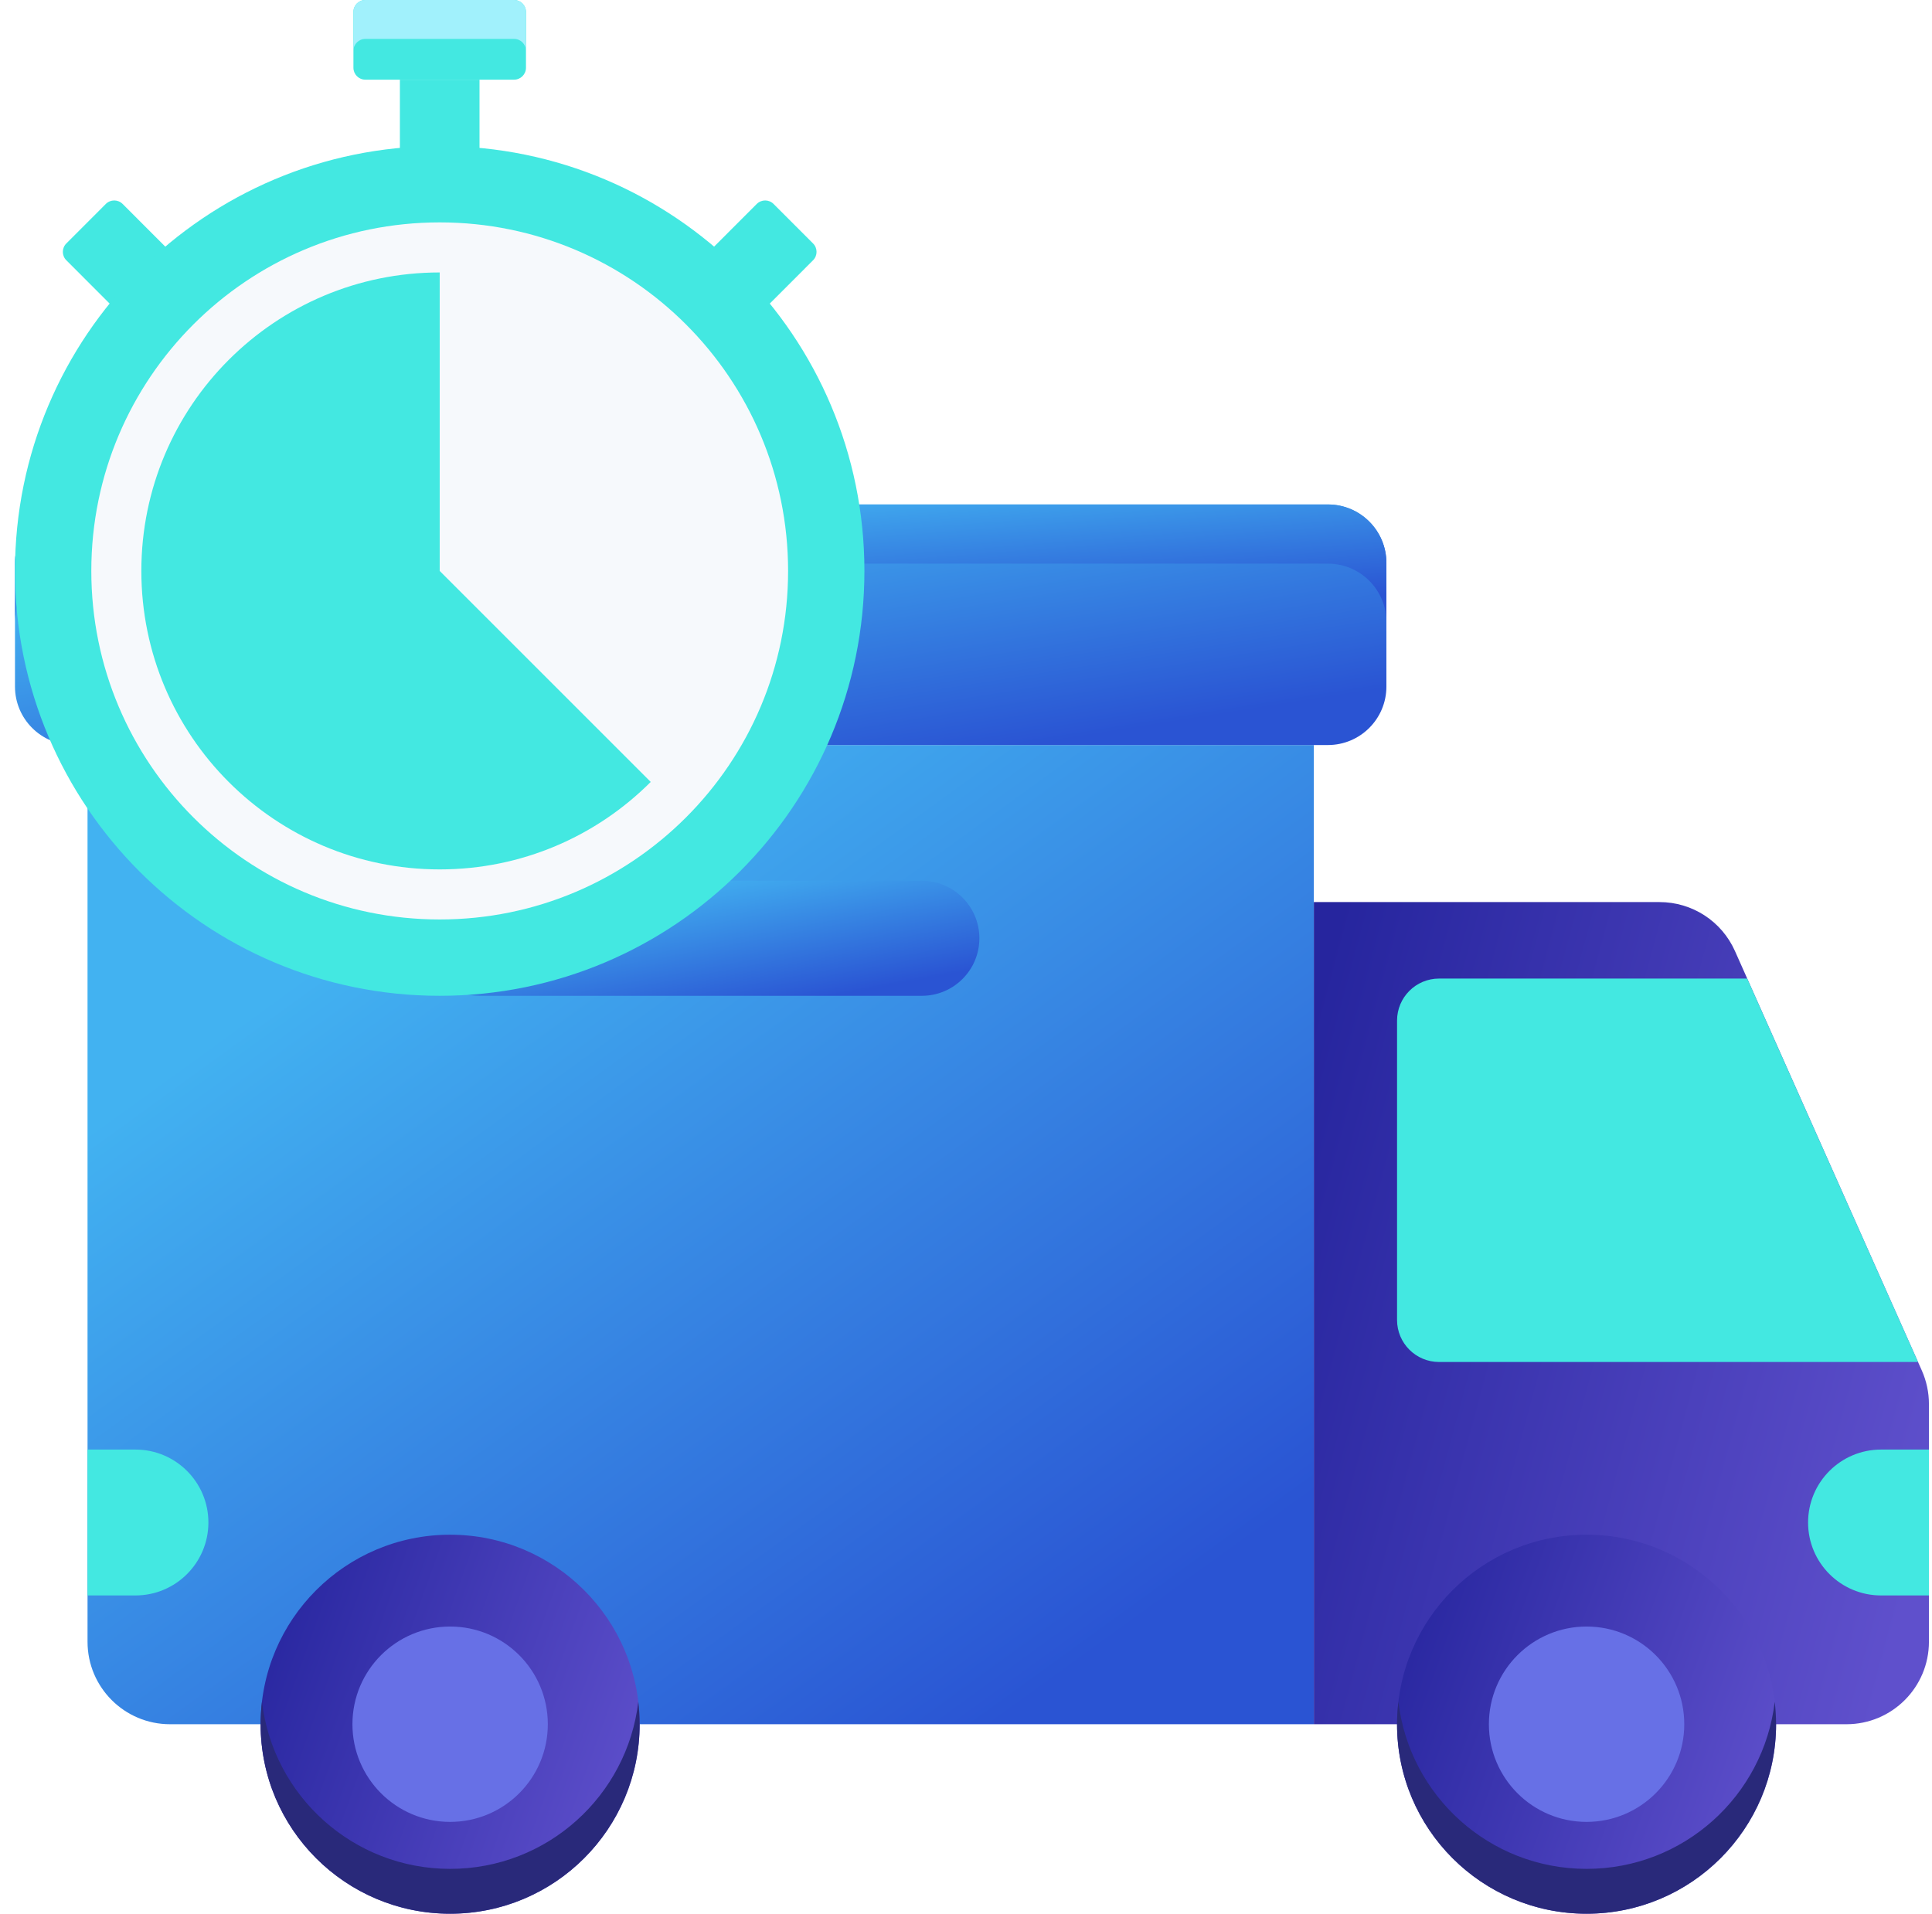 <svg width="107" height="106" viewBox="0 0 107 106" fill="none" xmlns="http://www.w3.org/2000/svg">
<path d="M72.764 95.504H9.416C6.893 95.504 4.848 93.459 4.848 90.936V41.267H72.764V95.504Z" fill="url(#paint0_linear)"/>
<path d="M72.764 95.504H102.262C104.785 95.504 106.83 93.458 106.83 90.936V77.768C106.83 77.127 106.695 76.494 106.435 75.909L96.086 52.675C95.352 51.027 93.717 49.966 91.913 49.966H72.765V95.504H72.764Z" fill="url(#paint1_linear)"/>
<path d="M96.765 54.202H79.701C78.415 54.202 77.373 55.244 77.373 56.53V73.112C77.373 74.398 78.415 75.44 79.701 75.44H106.225L96.765 54.202Z" fill="#43E8E1"/>
<path d="M104.177 88.371H106.83V80.291H104.177C101.946 80.291 100.137 82.1 100.137 84.331C100.137 86.562 101.946 88.371 104.177 88.371Z" fill="#43E8E1"/>
<path d="M7.501 88.371H4.848V80.291H7.501C9.733 80.291 11.542 82.1 11.542 84.331C11.541 86.562 9.732 88.371 7.501 88.371Z" fill="#43E8E1"/>
<path d="M24.93 106C30.727 106 35.426 101.3 35.426 95.503C35.426 89.706 30.727 85.007 24.93 85.007C19.133 85.007 14.434 89.706 14.434 95.503C14.434 101.3 19.133 106 24.93 106Z" fill="url(#paint2_linear)"/>
<path d="M24.93 100.914C27.918 100.914 30.34 98.492 30.34 95.504C30.34 92.515 27.918 90.093 24.93 90.093C21.942 90.093 19.519 92.515 19.519 95.504C19.519 98.492 21.942 100.914 24.93 100.914Z" fill="#6770E6"/>
<path d="M87.869 106C93.666 106 98.365 101.3 98.365 95.503C98.365 89.706 93.666 85.007 87.869 85.007C82.072 85.007 77.373 89.706 77.373 95.503C77.373 101.3 82.072 106 87.869 106Z" fill="url(#paint3_linear)"/>
<path d="M24.93 103.516C19.553 103.516 15.124 99.472 14.509 94.261C14.461 94.669 14.434 95.083 14.434 95.504C14.434 101.301 19.133 106 24.93 106C30.727 106 35.426 101.301 35.426 95.504C35.426 95.083 35.399 94.669 35.351 94.261C34.736 99.472 30.307 103.516 24.93 103.516Z" fill="#29297A"/>
<path d="M87.869 103.516C82.492 103.516 78.063 99.472 77.448 94.261C77.4 94.669 77.373 95.083 77.373 95.504C77.373 101.301 82.072 106 87.869 106C93.666 106 98.365 101.301 98.365 95.504C98.365 95.083 98.338 94.669 98.29 94.261C97.675 99.472 93.246 103.516 87.869 103.516Z" fill="#29297A"/>
<path d="M87.869 100.914C90.857 100.914 93.28 98.492 93.28 95.504C93.28 92.515 90.857 90.093 87.869 90.093C84.881 90.093 82.459 92.515 82.459 95.504C82.459 98.492 84.881 100.914 87.869 100.914Z" fill="#6770E6"/>
<path d="M73.545 27.942H4.068C2.28 27.942 0.83 29.391 0.83 31.18V38.029C0.83 39.817 2.28 41.267 4.068 41.267H73.545C75.333 41.267 76.783 39.817 76.783 38.029V31.18C76.783 29.391 75.333 27.942 73.545 27.942Z" fill="url(#paint4_linear)"/>
<path d="M73.545 27.942H4.068C2.28 27.942 0.83 29.391 0.83 31.18V34.458C0.83 32.669 2.28 31.219 4.068 31.219H73.545C75.333 31.219 76.783 32.669 76.783 34.458V31.18C76.783 29.391 75.333 27.942 73.545 27.942Z" fill="url(#paint5_linear)"/>
<path d="M51.054 55.157H26.559C24.799 55.157 23.372 53.731 23.372 51.971C23.372 50.211 24.799 48.784 26.559 48.784H51.054C52.814 48.784 54.241 50.211 54.241 51.971C54.241 53.731 52.814 55.157 51.054 55.157Z" fill="url(#paint6_linear)"/>
<path d="M26.557 4.413H22.147V9.928H26.557V4.413Z" fill="#43E8E1"/>
<path d="M41.598 17.851L38.479 14.731L41.911 11.297C42.169 11.039 42.586 11.039 42.843 11.297L45.03 13.485C45.287 13.742 45.287 14.159 45.03 14.416L41.598 17.851Z" fill="#43E8E1"/>
<path d="M7.106 17.851L10.224 14.731L6.792 11.297C6.535 11.039 6.117 11.039 5.86 11.297L3.674 13.485C3.416 13.742 3.416 14.159 3.674 14.416L7.106 17.851Z" fill="#43E8E1"/>
<path d="M24.352 55.157C37.343 55.157 47.874 44.621 47.874 31.624C47.874 18.626 37.343 8.09 24.352 8.09C11.361 8.09 0.83 18.626 0.83 31.624C0.83 44.621 11.361 55.157 24.352 55.157Z" fill="#43E8E1"/>
<path d="M24.352 50.929C35.008 50.929 43.647 42.286 43.647 31.624C43.647 20.962 35.008 12.318 24.352 12.318C13.695 12.318 5.057 20.962 5.057 31.624C5.057 42.286 13.695 50.929 24.352 50.929Z" fill="#F6F9FC"/>
<path d="M28.471 4.413H20.233C19.869 4.413 19.574 4.117 19.574 3.753V0.659C19.574 0.295 19.869 0 20.233 0H28.471C28.834 0 29.13 0.295 29.13 0.659V3.754C29.13 4.117 28.834 4.413 28.471 4.413Z" fill="#43E8E1"/>
<path d="M28.471 0H20.233C19.869 0 19.574 0.295 19.574 0.659V2.814C19.574 2.45 19.869 2.155 20.233 2.155H28.471C28.835 2.155 29.13 2.45 29.13 2.814V0.659C29.13 0.295 28.835 0 28.471 0Z" fill="#A1F1FC"/>
<path d="M24.352 31.624V15.091C15.226 15.091 7.828 22.493 7.828 31.624C7.828 40.755 15.226 48.156 24.352 48.156C28.916 48.156 33.049 46.305 36.039 43.311L24.352 31.624Z" fill="#43E8E1"/>
<defs>
<linearGradient id="paint0_linear" x1="2.172" y1="64.61" x2="35.093" y2="110.051" gradientUnits="userSpaceOnUse">
<stop stop-color="#42B2F1"/>
<stop offset="1" stop-color="#2A54D3"/>
</linearGradient>
<linearGradient id="paint1_linear" x1="63.431" y1="90.68" x2="102.173" y2="101.084" gradientUnits="userSpaceOnUse">
<stop stop-color="#26259E"/>
<stop offset="1" stop-color="#5F50CC"/>
</linearGradient>
<linearGradient id="paint2_linear" x1="8.682" y1="103.776" x2="31.356" y2="111.916" gradientUnits="userSpaceOnUse">
<stop stop-color="#26259E"/>
<stop offset="1" stop-color="#5F50CC"/>
</linearGradient>
<linearGradient id="paint3_linear" x1="71.621" y1="103.776" x2="94.296" y2="111.916" gradientUnits="userSpaceOnUse">
<stop stop-color="#26259E"/>
<stop offset="1" stop-color="#5F50CC"/>
</linearGradient>
<linearGradient id="paint4_linear" x1="-2.163" y1="33.677" x2="0.48" y2="50.281" gradientUnits="userSpaceOnUse">
<stop stop-color="#42B2F1"/>
<stop offset="1" stop-color="#2A54D3"/>
</linearGradient>
<linearGradient id="paint5_linear" x1="-2.163" y1="30.746" x2="-1.519" y2="39.021" gradientUnits="userSpaceOnUse">
<stop stop-color="#42B2F1"/>
<stop offset="1" stop-color="#2A54D3"/>
</linearGradient>
<linearGradient id="paint6_linear" x1="22.156" y1="51.527" x2="23.629" y2="59.394" gradientUnits="userSpaceOnUse">
<stop stop-color="#42B2F1"/>
<stop offset="1" stop-color="#2A54D3"/>
</linearGradient>
</defs>
</svg>
